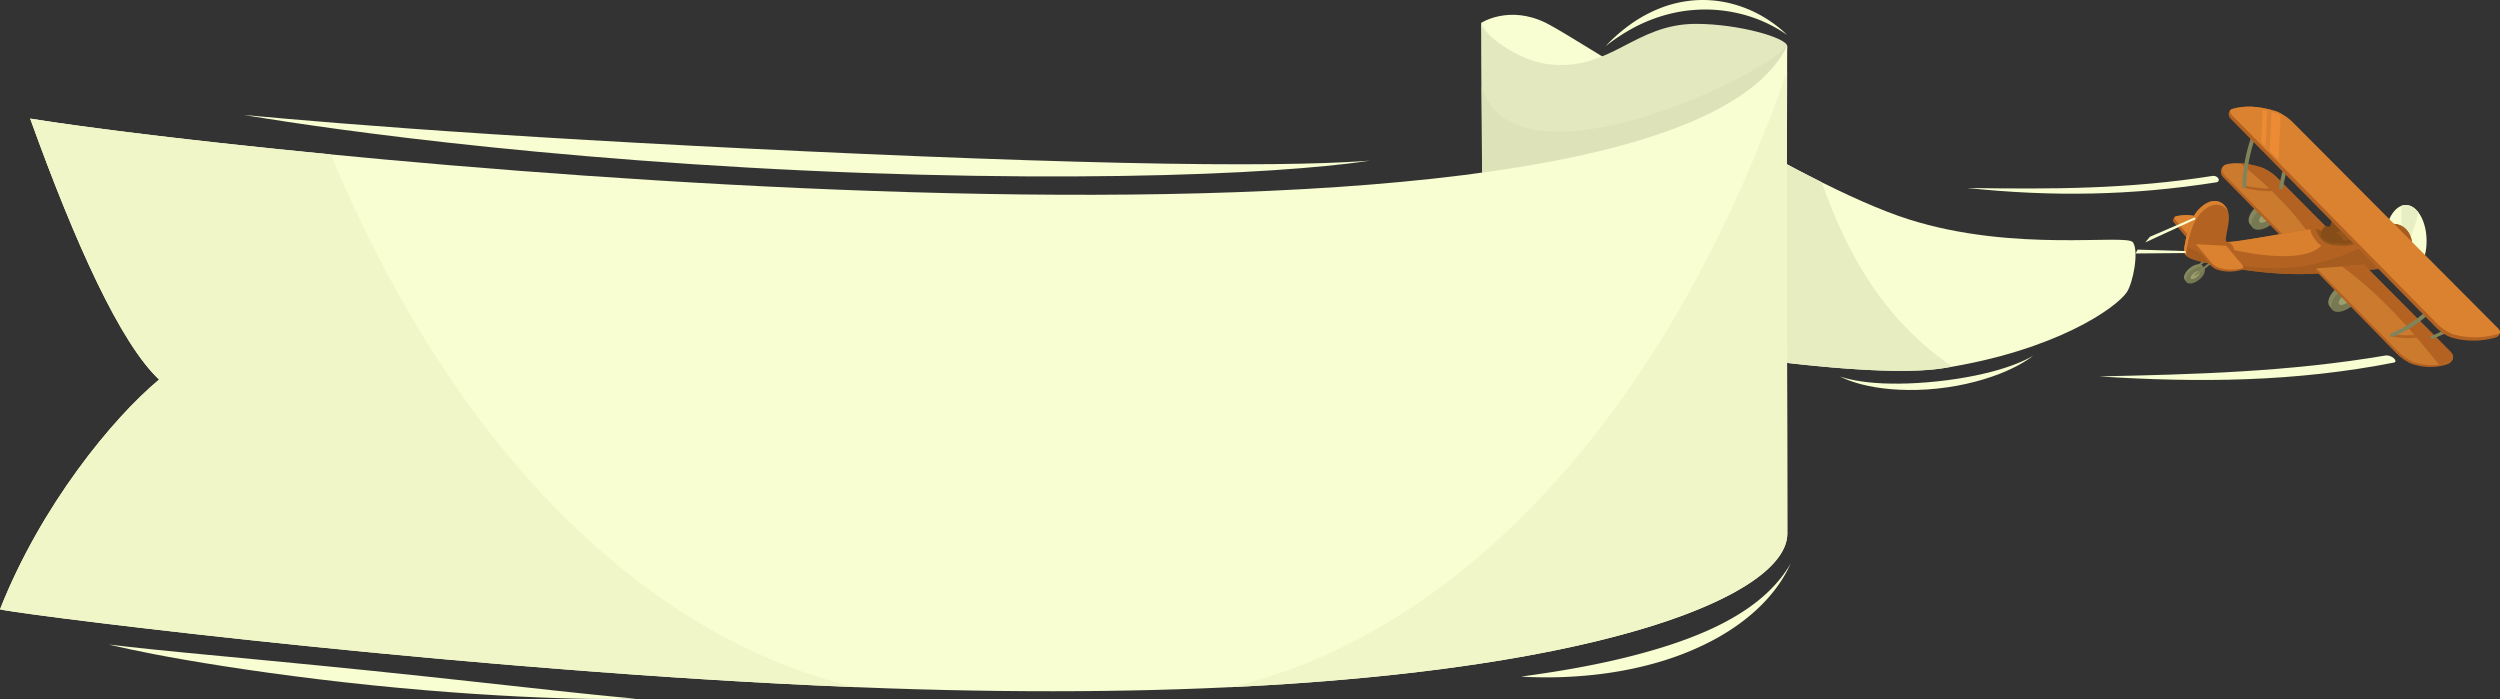 <svg xmlns="http://www.w3.org/2000/svg" viewBox="0 0 7617.96 2130.05"><rect x="0" y="0" width="7617.96" height="2130.05" fill="#333333" stroke="none"/><g id="Layer_2" data-name="Layer 2"><g id="Layer_1-2" data-name="Layer 1"><path d="M6939.61,614.47c-9.93-12.31-36.8-7.16-60,11.54s-34,43.86-24.06,56.2c1.09,1.34,8.59,11.13,8.59,11.13s30.75-6,51.44-22.66c20.33-16.35,32.65-45.07,32.65-45.07S6940.86,616,6939.61,614.47Z" style="fill:#85885e"/><path d="M6948.19,625.61c-9.92-12.33-36.81-7.18-60,11.53s-34,43.85-24.06,56.2,36.8,7.16,60-11.54S6958.15,638,6948.19,625.61Z" style="fill:#777953"/><path d="M6927.25,642.49c-4.15-5.17-17-1.74-28.62,7.64s-17.74,21.17-13.57,26.34,17,1.72,28.6-7.66S6931.4,647.65,6927.25,642.49Z" style="fill:#9c9e6d"/><path d="M7182.39,864.83c-9.92-12.32-36.8-7.16-60,11.53s-34,43.87-24.06,56.21c1.08,1.34,8.59,11.12,8.59,11.12s30.74-6,51.44-22.65C7178.65,904.68,7191,876,7191,876S7183.63,866.38,7182.39,864.83Z" style="fill:#85885e"/><path d="M7191,876c-9.93-12.32-36.82-7.17-60,11.54s-34,43.85-24,56.19,36.79,7.17,60-11.52S7200.93,888.33,7191,876Z" style="fill:#777953"/><path d="M7170,892.84c-4.16-5.15-17-1.73-28.62,7.65s-17.74,21.16-13.58,26.33,17,1.73,28.62-7.65S7174.18,898,7170,892.84Z" style="fill:#9c9e6d"/><rect x="6664.48" y="795.43" width="96.08" height="6" transform="translate(979.25 4379.63) rotate(-38.77)" style="fill:#81845a"/><path d="M6710.92,809.48c-6.34-7.86-23.47-4.57-38.28,7.35s-21.67,28-15.33,35.83c.68.86,5.47,7.09,5.47,7.09s19.6-3.81,32.79-14.45c13-10.42,20.81-28.73,20.81-28.73S6711.71,810.46,6710.92,809.48Z" style="fill:#85885e"/><path d="M6716.38,816.57c-6.32-7.85-23.46-4.57-38.27,7.35s-21.67,28-15.33,35.83,23.46,4.57,38.26-7.35S6722.73,824.46,6716.38,816.57Z" style="fill:#777953"/><path d="M6703,827.33c-2.66-3.28-10.82-1.11-18.25,4.88s-11.31,13.49-8.66,16.78,10.82,1.11,18.25-4.88S6705.69,830.63,6703,827.33Z" style="fill:#9c9e6d"/><path d="M6687.7,835.83c-.85,2.71.2,4.38,3.76,4.67l74.9-60.16-3.76-4.68Z" style="fill:#81845a"/><path d="M6882.81,514.56c-41.87-12.34-72.74-19.1-99.57-12.51-16.09,3.94-21.39,25.26-9.77,37.07L6961.22,730c38.87-15.41,78.17-28.09,118.4-37L6932.45,545.27C6920.76,533.54,6898.7,519.24,6882.81,514.56Z" style="fill:#b36222"/><path d="M6886.82,509.57c-41.88-12.34-75-15.63-101.86-9-16.09,3.94-18.14,21.07-6.53,32.88l176.06,179c47.24-5.22,93-6.88,140.23-12.6L6936.46,540.28C6924.77,528.55,6902.71,514.25,6886.82,509.57Z" style="fill:#cc7a2d"/><path d="M6887.78,508.86c-22.7-6.69-42.7-10.14-60.91-11.19,82.73,66.43,151.15,135.48,204.55,208,21.85-1.71,58,11.16,79.68,8.52L6937.42,539.56C6925.73,527.83,6903.67,513.54,6887.78,508.86Z" style="fill:#b36222"/><path d="M6695.24,668.63c-23.72-7.43-43.7-14.36-65.87-9.17-2.25.53-7,8.38-7.87,10-1.3,2.37.14,5.46,2.47,8.22l48.73,58,92.19,4.89-45-54.38C6714.34,679.55,6703.52,671.22,6695.24,668.63Z" style="fill:#b36222"/><path d="M6699.82,660.81c-23.72-7.43-46.5-7.18-68.67-2a7.26,7.26,0,0,0-4.8,3.38c-1.3,2.35-.12,4.89,2.2,7.65l48.73,58,92.19,4.9-45-54.39C6718.93,671.73,6708.1,663.4,6699.82,660.81Z" style="fill:#db8230"/><path d="M7330.9,624.77c-35,0-63.31,49.11-63.27,109.65S7296,844,7331,844s63.3-49.11,63.28-109.64S7365.88,624.76,7330.9,624.77Z" style="fill:#f8fed1"/><path d="M7336.05,735.41c9.33-8.31,21-39.86,33.52-87.73-10.71-14.32-24.09-22.91-38.67-22.91a38.68,38.68,0,0,0-13.56,2.59c-1.28,55.6,1.47,93.77,8.53,106-9.33,8.32-21,39.86-33.53,87.74,10.71,14.3,24.1,22.91,38.68,22.89a37.79,37.79,0,0,0,13.56-2.58C7345.85,785.82,7343.11,747.65,7336.05,735.41Z" style="fill:#e8eec3"/><path d="M7309.84,684.91c-26.37-8.46-85.85-5.3-149.25.51-23.39,2.14-15.12,16.73-53.44,21.26-42.32,5-45.71-11.14-52.36-10.4-49.28,5.48-241.55,44.11-268.54,40.89-14.19-1.71,17.36-67.65.45-99.55-14.44-27.23-48-39.65-86.86.57-33.48,34.67-45.07,119.13-44.35,125.52,2.53,22.4,23.72,27.19,76.2,39.22,41,9.4,202.22,42.67,345,29.16,95.47-9,244.69-6.74,263.77-45.15C7363.09,741.38,7343.48,695.69,7309.84,684.91Z" style="fill:#b36222"/><path d="M7309.84,684.91a76.13,76.13,0,0,0-9.67-2.31c-176.24,149.4-435.95,180.06-642.9,64.58-1.4,8.86-2,15-1.78,16.53,2.53,22.4,23.72,27.19,76.2,39.22,41,9.4,202.22,42.67,345,29.16,95.47-9,244.69-6.74,263.77-45.15C7363.09,741.38,7343.48,695.69,7309.84,684.91Z" style="fill:#a65c1f"/><path d="M7178.16,694.38c-12.28-5.91-41.92,8.14-66.36,11.67-27.69,4-55-9.48-55-9.48s8.58,41.45,43.71,48.46c41.61,8.3,71.07,2.61,96.85-9.06S7190.44,700.3,7178.16,694.38Z" style="fill:#94551b"/><path d="M7164.27,730.84c-4,.81-18.68,3.13-22.3,2.38-3.34-.72-8.15-9.38-9.86-12.26-5-8.45-6.62-7.75-14.39-12.67-3.1-2,14.32-.9,20.15-10.23,9-14.38-.51-24.2-3-26.34-2.89-2.45-17.58-8.56-27.11-.32-4.48,3.88-6.42,15.47-7.64,17.6-2.66,4.66-10.37-4.06-18.74,3.88-5.57,5.28-12,22.86-8.86,27,11.91,15.93,32.64,24,41.56,21.48,3.11-.87,5.62-2.57,10-1.49,2.24.55,12.9,3.34,16,3.83s27.6-3.08,29.9-8.91C7172,729.7,7168,730.1,7164.27,730.84Z" style="fill:#864d18"/><path d="M6699.84,638.19c-33.48,34.67-45.07,119.13-44.35,125.52a24.81,24.81,0,0,0,6.83,15.15,30.24,30.24,0,0,1-.68-3.85c-.72-6.39,10.87-90.86,44.35-125.53,35.58-36.85,66.71-29.45,82.79-7a38.12,38.12,0,0,0-2.08-4.84C6772.26,610.39,6738.69,598,6699.84,638.19Z" style="fill:#db8230"/><path d="M7040,698.26c-68.6,9.83-233.21,41.35-253.71,38.91,19.31,4.7,21.69,24.82,21.69,24.82s204.14,49.5,265.15-13.19C7073.09,748.8,7042.43,726.47,7040,698.26Z" style="fill:#d9802f"/><path d="M6835.6,812.64l-56.44-57.89L6691.48,744l-1.88,7.5,42.4,52.76c5.5,6.65,16.33,15,24.61,17.57,23.71,7.43,46.5,7.18,68.67,2a15.93,15.93,0,0,0,5.47-2.63C6834.36,818.68,6836.41,813.63,6835.6,812.64Z" style="fill:#b36222"/><path d="M6832.41,806.92l-48.73-58-92.2-4.89,45,54.39c5.51,6.65,16.34,15,24.61,17.57,23.72,7.43,46.51,7.18,68.67,2,2.24-.54,4.6-1,5.48-2.63C6836.58,813,6834.72,809.68,6832.41,806.92Z" style="fill:#db8230"/><path d="M7468.83,1077.75l-272-267.15-138.61,7.2-2.55,6.28,248,253.9c11.62,11.82,33.24,27.15,49.09,32,37.68,11.46,71.95,10.54,103.69.39C7472.18,1105.3,7480.53,1089.49,7468.83,1077.75Z" style="fill:#b36222"/><path d="M7466.56,1072.48,7202.57,807,7058.22,817.8l250.37,254.48c11.62,11.81,33.24,27.14,49.09,32,37.68,11.46,71.95,10.53,103.69.38C7477.15,1099.59,7478.26,1084.21,7466.56,1072.48Z" style="fill:#cc7a2d"/><path d="M7467.9,1072,7203,806.09l-67.4,5.45c155.33,110.54,290.66,295.13,296.95,299.59,13.32-.77,19.64-3.56,28.83-6.5C7477.15,1099.59,7479.6,1083.7,7467.9,1072Z" style="fill:#b36222"/><path d="M6836.31,564.75c32.25,7.56,61.32,10.19,88.31,9.49l5.35,7.91c-27.14,1.24-56.67-1-90.28-9.35Z" style="fill:#b36222"/><path d="M7283.77,1017.65c34,5,63.71,5.58,88.82,1.47l6,7.39c-27.34,5.19-57.46,5-90.76-1.15Z" style="fill:#b36222"/><path d="M7284.31,1016.85c-5.08,7.63,4.77,11.27,7.77,9.68,51.25-22.5,88.21-48,122.61-83.08l-8.56-8.41C7372.83,969,7334.12,995,7284.31,1016.85Z" style="fill:#81845a"/><path d="M7406.9,1024.74c-3,7.88,6.11,9,10.79,6,49.53-20.62,80.73-39.44,130.39-73.16l-6.74-9.93C7492.34,981,7455.48,1004.5,7406.9,1024.74Z" style="fill:#81845a"/><path d="M6875.3,409.58,6864,405.47c-20.3,55.75-30.81,110.94-31.21,164.06,3.56,4.41,11.72,4.32,12,.09C6845.2,517.87,6855.46,464,6875.3,409.58Z" style="fill:#81845a"/><path d="M7006.64,417l-10.83-5.17c-25.09,52.5-41.9,105-51.4,160.52,1.71,3.36,10.32,6.67,11.84,2C6965.55,519.94,6982,468.46,7006.64,417Z" style="fill:#81845a"/><path d="M7608.28,999.81,6979.33,370.65c-11.69-11.73-29.15-27-45-31.95-54-16.85-95-16.81-129-7.62-16,4.32-18.75,19.79-7.13,31.6l626.13,636.43c11.63,11.81,33.57,26.37,49.59,30.6,45.93,12.14,88.57,10.26,129.1-.57C7619,1024.85,7624.12,1007.19,7608.28,999.81Z" style="fill:#b36222"/><path d="M7610.41,998.71,6983.84,369.88c-11.69-11.73-33.66-26.25-49.47-31.18-54-16.85-95-16.81-129-7.62-4.05,1.09-8.24,2.22-9.58,5.2-2.2,4.84,2,11.13,7.08,16.28L7429,989c11.63,11.81,33.56,26.38,49.58,30.61,45.93,12.13,88.58,10.25,129.11-.59,4.13-1.1,8.42-2.15,9.76-5.12C7619.45,1009.4,7615.3,1003.61,7610.41,998.71Z" style="fill:#db8230"/><path d="M6894.82,335.05l-4.47,97.89,13.44,13.66,5-108.6C6904.05,336.9,6899.39,335.88,6894.82,335.05Z" style="fill:#ec8b34"/><path d="M6932.58,344.43c-3.69-1.15-7.27-2.1-10.88-3.1l-5.39,118,27,27.41,6.13-134.66A94,94,0,0,0,6932.58,344.43Z" style="fill:#ec8b34"/><path d="M6743.5,535.88c-258.22,40.75-489.22,40.75-749.74,36.93,261,27.28,500.52,23.5,760.91-17.42C6767.46,552.05,6759.62,535.34,6743.5,535.88Z" style="fill:#f8fed1"/><path d="M7268.12,1083.43c-293.83,50-581.84,57.37-871.87,63.54,300.53,19.33,596,17.48,899.94-42.4C7307.54,1099.66,7287.13,1080.2,7268.12,1083.43Z" style="fill:#f8fed1"/><path d="M6686.49,663.14,6551,721.62l-14.14,17.1L6689,668.6C6689.71,666.14,6689.91,663.89,6686.49,663.14Z" style="fill:#f8fed1"/><path d="M6658.59,765.06l-144.78-4.4-6.44,11.72,151.15-1.32C6660.46,769.38,6661.05,767.49,6658.59,765.06Z" style="fill:#f8fed1"/><path d="M4710.85,69.87c101,49.85,759.87,488.68,1104.77,598.34,324.37,103.13,665.33,43,683.92,70.26,18.91,27.75,0,124.42-18.92,152.15-32.36,47.4-215,177.47-561,231.61-318.11,49.77-1323-152.39-1323-152.39l-83.37-900S4598,14.14,4710.85,69.87Z" style="fill:#f8fed1"/><path d="M5551.3,555.49c-90.95-45.35-187.09-98-280.76-151.55-165.94,239-351.71,437.12-550.48,589.59,278.35,51.83,950.09,167.72,1199.55,128.7q15.23-2.38,30-5C5706.12,953.12,5606.37,709.14,5551.3,555.49Z" style="fill:#e7edc1"/><path d="M5167.62,72.7c-186.25,0-258,142.68-444,123.72-98.8-10.07-202.48-90.94-210.37-126.55,0,277.49,8.43,969.42,9.68,1101.53,1.12,117.53,809.22,534.45,877.59,467.42,31.74-31.12,40.64-1390.11,45.31-1498.19C5446.89,116,5299.62,72.7,5167.62,72.7Z" style="fill:#e3e8bf"/><path d="M4515.08,262.25c2.55,307.52,7,816.39,7.85,909.15,1.12,117.53,809.22,534.45,877.59,467.42,31.74-31.12,40-1439.8,45.31-1498.19C5337.12,255.46,4604.62,587.61,4515.08,262.25Z" style="fill:#dde2b8"/><path d="M91.93,361.38c140,388.55,276.43,685.57,392.82,795.26C343.14,1274.53,125.26,1540.07,0,1856.75c4,.5,8,1.69,12,2.43,116,21.42,1510.21,197.67,2692.58,238.33,1892,65.06,2741.75-242.09,2741.76-471.69,0-393.62-2.76-860.44-.55-1485.19C5053.62,924,810.93,478.45,91.93,361.38Z" style="fill:#f8fed1"/><path d="M1288.6,1024c-104.68-170.27-198.44-355.87-280.51-553.47C583.28,429.35,251.17,387.31,91.93,361.38c140,388.55,276.43,685.57,392.82,795.26C343.14,1274.53,125.26,1540.07,0,1856.75c4,.5,8,1.69,12,2.43C124.83,1880,1446.59,2047.27,2606.7,2093.85,2111.16,1978.71,1645.27,1604.17,1288.6,1024Z" style="fill:#f0f6c8"/><path d="M5445.58,217.64c-102.22,293.3-228.65,565.21-376.93,806.4-356.72,580.21-822.68,954.77-1318.3,1069.85,1162.57-55.58,1696-286.16,1696-468.07C5446.4,1248.56,5443.85,804,5445.58,217.64Z" style="fill:#f0f6c8"/><path d="M742.75,350.28c0-.25,191.94,18.73,502.34,41.16,310.4,22.62,739.31,48,1213.15,69.82,473.82,22,902.9,36.47,1213.55,38.9,155.33,1.35,281-.37,367.9-3.5s134.87-7.2,134.87-7.09c0-.11-47.84,7.69-134.64,16.24s-212.52,17.66-368,23.62c-310.86,12.21-740.53,12.4-1214.75-9.63C1983,498,1554.07,457.92,1244,420.67,934,383.61,742.76,350,742.75,350.28Z" style="fill:#f8fed1"/><path d="M4635.12,2061.72c0-.22,48.48-6.11,126.4-19,77.87-13.24,185.25-33.59,302-69.55,58.36-18.06,113.48-38.75,162.74-62.31s92.58-50,127.44-77.68c34.92-27.46,61.14-56.23,78-78.73a364.22,364.22,0,0,0,24.92-37.5,372.16,372.16,0,0,1-22.27,42.24c-15.45,25.66-40.37,59.33-74.66,92-34.19,32.88-77.4,64.94-126.94,92.58s-105.31,51.31-164.48,69.63c-118.48,36.46-227.43,46.68-306,49.74C4683.67,2065.86,4635.12,2061.5,4635.12,2061.72Z" style="fill:#f8fed1"/><path d="M5445.83,106.64c-.05.47-29.34-22.74-79.4-43.8S5245.52,24.65,5167.22,30c-78.34,4.62-148.14,31.37-196.95,58.74s-77.54,52.44-77.65,51.92c.14.52,26.35-30.83,74.38-65.56a421.68,421.68,0,0,1,87.36-48.4,360.08,360.08,0,0,1,112.15-26A351.88,351.88,0,0,1,5279.56,12,374.91,374.91,0,0,1,5369,48.84C5418.69,77.38,5445.77,107.14,5445.83,106.64Z" style="fill:#f8fed1"/><path d="M331.62,1963.9c0,.15,89.83,11.28,235.13,25.12,145.3,14.16,346,32.45,567.68,55.18s422.19,45.59,567.44,61.21c145.23,15.89,235.2,23.56,235.2,23.49s-90.12,3.38-235.78-1.55c-145.65-4.66-346.77-16.56-568.56-39.33s-422.23-52-567.1-77.12C420.74,1986.1,331.59,1964.05,331.62,1963.9Z" style="fill:#f8fed1"/><path d="M5606.37,1147.21c0-.14,32.75,12,86.5,17.64,53.7,6,128.14,6.05,210-2.71,81.9-8.59,155.7-24.43,208.44-41.87,52.83-17,84.3-36.24,84.3-36.09,0-.18-30.22,24.2-82.76,46.79-52.37,22.94-126.48,44.43-209.1,53.08-82.6,8.85-157.79,3.24-211.56-8.28C5638.3,1164.62,5606.33,1147,5606.37,1147.21Z" style="fill:#f8fed1"/></g></g></svg>